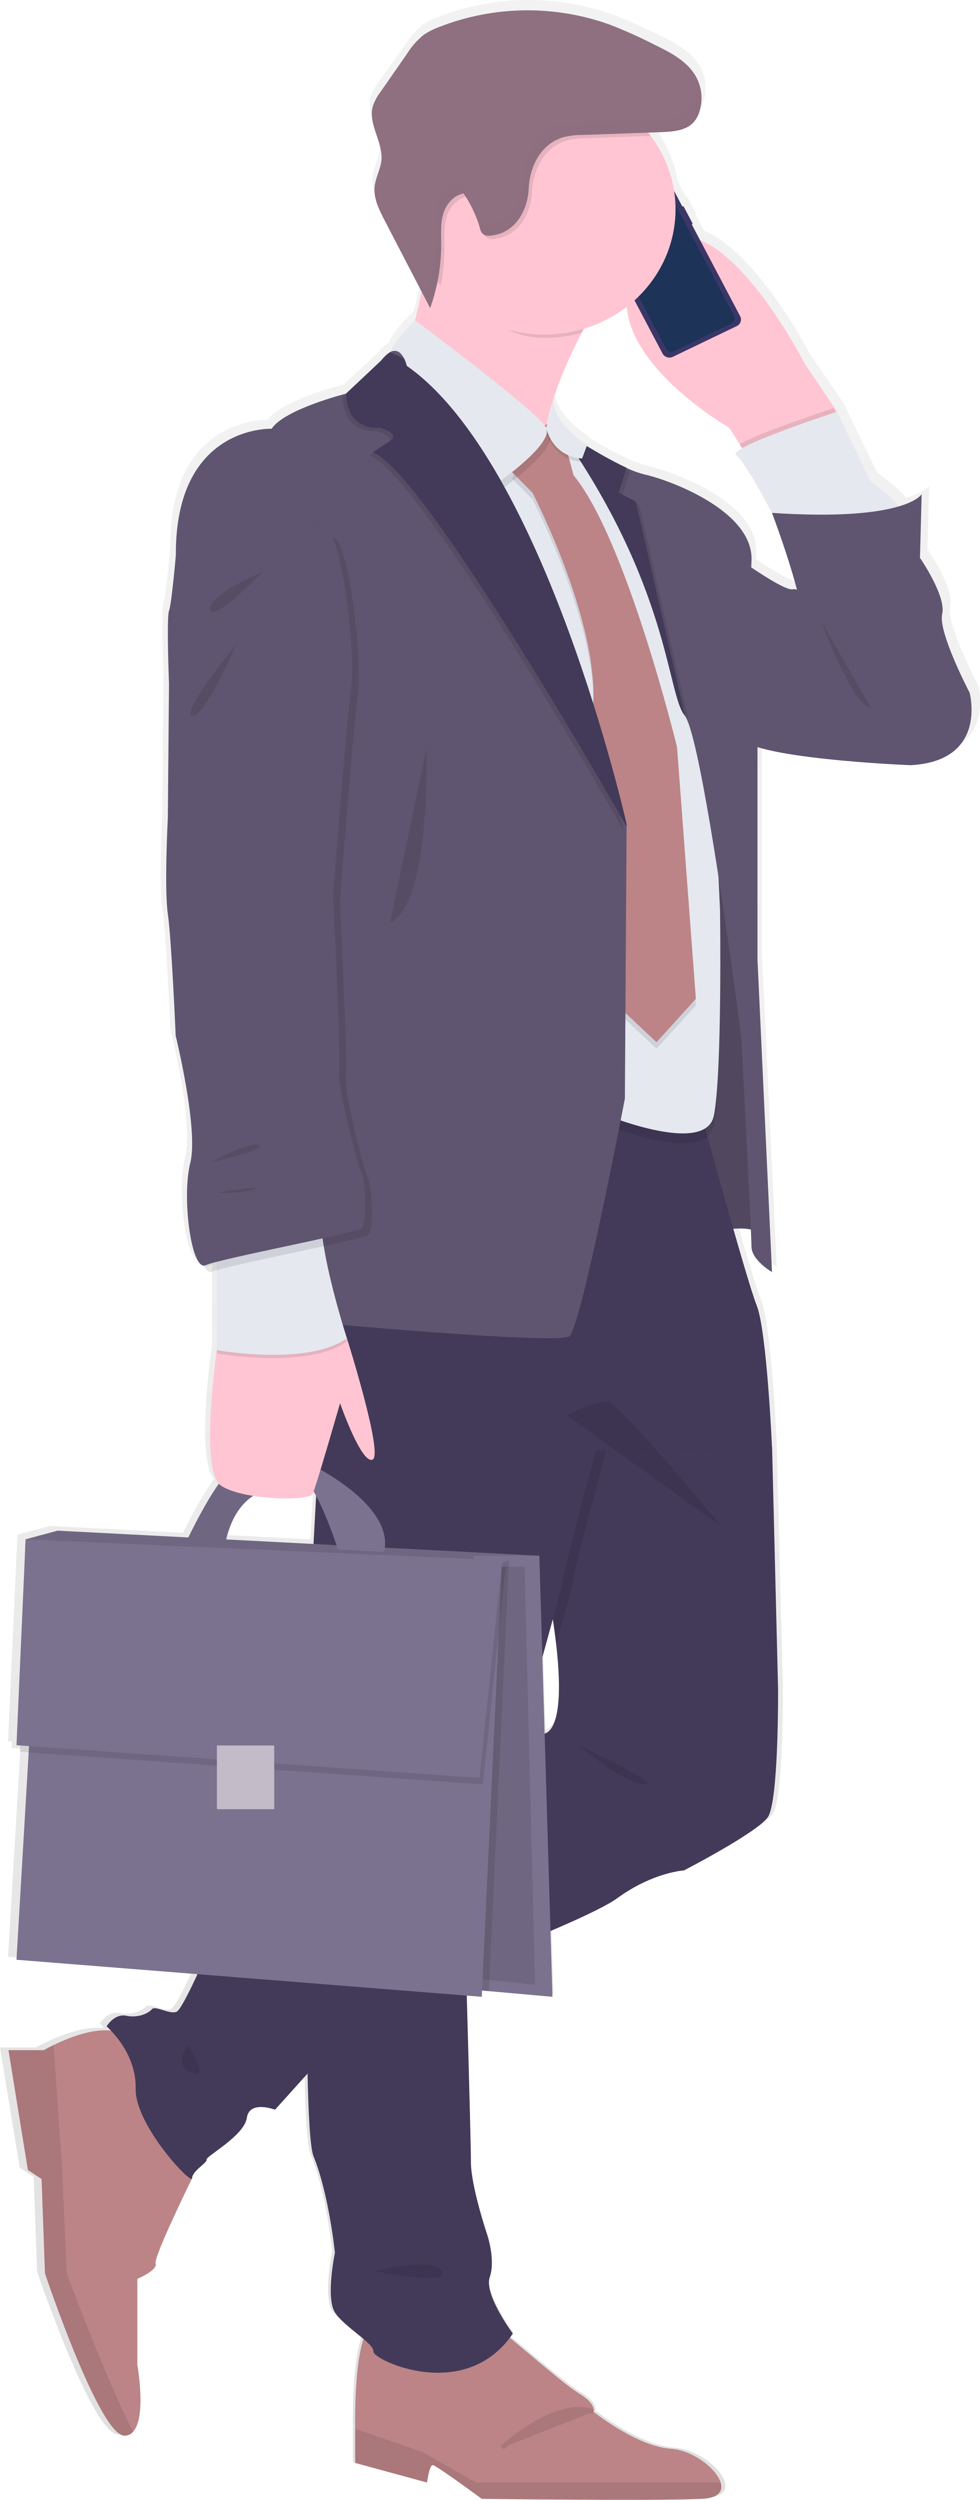 <svg width="209" height="533" viewBox="0 0 209 533" fill="none" xmlns="http://www.w3.org/2000/svg">
<g id="businessman">
<path id="Vector" d="M208.569 145.999C208.569 145.999 201.703 133.063 202.63 129.217C203.556 125.372 197.8 117.158 197.8 117.158L198.172 103.532C198.172 103.532 197.377 104.925 193.232 106.145C192.882 105.706 192.503 105.274 192.109 104.863C190.608 103.371 188.939 102.041 187.133 100.899L179.837 85.865L172.781 75.548C172.781 75.548 161.654 53.953 150.163 49.188L148.353 45.809C148.413 45.775 148.457 45.722 148.478 45.659C148.498 45.595 148.493 45.527 148.463 45.468L146.624 42.033C146.591 41.974 146.537 41.928 146.471 41.905C146.405 41.882 146.332 41.883 146.267 41.908L144.508 38.62C143.837 34.358 142.083 30.319 139.401 26.854C139.219 26.61 139.022 26.387 138.832 26.157L141.692 26.059C144.202 25.969 147.004 25.76 148.689 23.969C149.293 23.302 149.739 22.518 149.995 21.671C150.212 21.006 150.354 20.322 150.418 19.629C150.418 19.525 150.418 19.42 150.418 19.323C150.418 19.086 150.418 18.854 150.418 18.626C150.418 18.438 150.418 18.257 150.418 18.069C150.418 17.881 150.418 17.769 150.418 17.623C150.418 17.477 150.338 17.142 150.294 16.926C150.294 16.836 150.294 16.745 150.236 16.655C150.175 16.382 150.1 16.112 150.01 15.847C149.988 15.795 149.971 15.741 149.959 15.686C149.856 15.408 149.747 15.129 149.623 14.857C149.603 14.822 149.586 14.784 149.572 14.746C149.441 14.474 149.295 14.21 149.141 13.952L149.098 13.868C149.044 13.76 148.983 13.655 148.915 13.555C146.938 10.587 143.465 8.852 140.16 7.285C137.076 5.737 133.91 4.342 130.675 3.105C118.647 -1.202 105.36 -1.023 93.464 3.607C92.289 4.032 91.176 4.598 90.152 5.293C88.724 6.447 87.504 7.816 86.54 9.347L80.886 17.323C80.095 18.294 79.477 19.381 79.054 20.542C77.996 24.332 81.316 28.128 80.944 32.036C80.754 33.98 79.66 35.764 79.448 37.707C79.178 40.215 80.397 42.632 81.586 44.896L89.677 60.222C89.247 62.236 88.773 64.298 88.255 66.29C84.526 69.968 83.271 71.975 82.928 73.061L82.819 73.117C82.081 73.572 81.445 74.165 80.951 74.859L73.261 81.992C73.261 81.992 59.894 85.308 57.115 89.509C57.115 89.509 36.138 88.631 36.32 116.601C36.32 116.601 35.394 127.092 34.861 128.493C34.329 129.893 34.861 144.049 34.861 144.049L34.613 172.722C34.613 172.722 33.811 187.93 34.613 193.35C35.416 198.769 36.342 219.397 36.342 219.397C36.342 219.397 41.355 239.502 39.502 246.67C37.721 253.532 39.502 268.537 42.42 268.6C42.975 269.694 43.609 270.23 44.303 269.924C44.604 269.799 44.914 269.692 45.229 269.603V286.734C45.229 286.734 41.617 310.733 45.667 315.296C42.982 318.946 39.83 325.174 39.027 326.811L10.645 325.355L7.034 326.323L3.721 327.208L1.715 371.284L2.517 371.34L2.459 372.685L4.356 372.817L1.715 417.207L41.005 420.293C39.275 423.992 37.269 427.956 36.488 428.339C35.029 429.035 31.848 426.945 31.104 427.809C30.36 428.673 28.134 429.732 25.537 429.203C22.939 428.673 21.268 431.474 21.268 431.474C21.268 431.474 21.648 431.794 22.217 432.386C18 431.899 12.666 434.058 9.77 435.451C8.471 436.078 7.661 436.545 7.661 436.545H0L4.21 462.188L7.179 464.125L7.909 484.327C7.909 484.327 19.787 519.292 25.23 519.062C25.584 519.05 25.93 518.965 26.246 518.814C26.562 518.662 26.84 518.447 27.062 518.184C29.98 514.965 27.959 503.91 27.959 503.91V485.505C27.959 485.505 32.41 483.638 31.914 482.237C31.417 480.837 39.093 465.518 39.779 464.125C39.798 464.113 39.814 464.097 39.825 464.077C39.835 464.057 39.839 464.035 39.837 464.014C39.837 462.439 43.179 460.691 42.989 459.994C42.8 459.297 51.161 454.922 51.745 451.077C52.328 447.232 57.866 449.328 57.866 449.328L64.914 441.596C65.126 451.021 65.527 457.618 66.22 459.29C69.562 467.336 70.861 479.925 70.861 479.925C70.861 479.925 68.818 489.538 70.861 492.687C72.116 494.61 75.034 496.672 77.062 498.379C74.954 504.481 75.253 517.452 75.253 517.452V524.906L90.845 529.086C90.845 529.086 91.334 525.359 92.078 525.359C92.822 525.359 102.723 532.583 102.723 532.583C102.723 532.583 140.838 533.05 150.484 532.583C154.132 532.409 155.124 530.911 154.563 529.1C153.636 526.084 148.434 522.176 143.808 521.876C136.38 521.409 126.976 513.955 126.976 513.955C126.976 513.955 127.705 512.318 123.758 509.991C121.029 508.389 113.478 501.904 108.808 498.107C109.027 497.821 109.253 497.536 109.465 497.229C109.465 497.229 103.154 488.869 104.46 485.163C105.766 481.457 103.898 476.107 103.898 476.107C103.898 476.107 100.374 465.79 100.374 460.544C100.374 457.221 99.848 438.322 99.469 424.918L102.723 425.176L102.789 423.839L104.248 423.964L118.045 425.176L117.622 411.097C124.269 408.31 129.799 405.726 132.09 404.075C139.883 398.502 146.566 398.133 146.566 398.133C146.566 398.133 162.34 390.093 164.755 386.771C167.17 383.448 166.944 359.323 166.944 359.323L165.645 307.619V307.577C165.645 307.577 164.536 282.582 162.304 277.162C161.487 275.155 159.466 268.468 157.255 260.833C158.525 260.708 159.808 260.759 161.063 260.986C161.144 262.853 161.195 264.135 161.195 264.574C161.195 267.541 165.645 270.063 165.645 270.063L162.493 203.186V157.689C172.212 160.642 195.713 161.562 195.713 161.562C212.648 160.712 208.569 145.999 208.569 145.999ZM116.9 88.541H116.849C117.194 86.787 117.644 85.054 118.198 83.351L116.9 88.541ZM53.116 317.922C58.873 318.828 65.52 318.563 66.023 317.497C66.074 317.393 66.14 317.204 66.228 316.961C66.41 317.267 66.585 317.581 66.767 317.901L66.206 327.988V328.218L47.236 327.243C48.563 321.844 51.073 319.211 53.116 317.922ZM116.352 368.818L115.864 352.482C116.71 349.473 117.469 346.742 118.118 344.401C118.41 346.345 118.658 348.135 118.848 349.786C120.643 365.286 117.994 368.31 116.352 368.818ZM170.344 123.895C169.257 124.292 165.12 121.805 161.195 119.227C161.195 118.754 161.231 118.287 161.253 117.834C161.808 107.169 143.618 100.53 138.051 99.304C136.7 98.971 135.39 98.504 134.14 97.91C131.174 96.508 128.291 94.952 125.502 93.25L125.575 93.048C125.575 93.048 118.395 88.708 118.242 83.295C119.878 78.372 121.943 73.588 124.415 68.993C124.553 68.721 124.707 68.436 124.852 68.164C128.245 67.156 131.412 65.555 134.192 63.441C135.308 77.374 156.423 89.363 156.423 89.363L158.678 92.846L159.21 93.668C158.072 94.309 157.525 94.824 157.911 95.124C159.517 96.35 163.398 103.288 165.003 106.221C165.441 107.015 165.733 107.51 165.733 107.51C165.733 107.51 169.184 116.476 171.161 123.978C170.899 123.874 170.609 123.845 170.33 123.895H170.344Z" fill="url(#paint0_linear)"/>
<path id="Vector_2" d="M178.501 87.76L178.253 88.074L177.407 89.154L161.173 100.105L157.729 94.699L155.54 91.216C155.54 91.216 123.182 72.685 137.095 54.824C151.009 36.962 171.57 77.464 171.57 77.464L178.501 87.76Z" fill="#FFC5D3"/>
<path id="Vector_3" d="M145.851 44.125C145.783 43.994 145.616 43.942 145.479 44.007C145.342 44.073 145.287 44.232 145.356 44.363L147.161 47.785C147.23 47.916 147.397 47.968 147.533 47.902C147.67 47.837 147.725 47.677 147.656 47.547L145.851 44.125Z" fill="#3A3768"/>
<path id="Vector_4" d="M127.326 48.909L127.319 48.912C127.244 48.949 127.213 49.037 127.251 49.109L127.789 50.129C127.828 50.201 127.92 50.23 127.995 50.194L128.002 50.191C128.077 50.155 128.108 50.067 128.07 49.995L127.531 48.974C127.493 48.902 127.401 48.873 127.326 48.909Z" fill="#3A3768"/>
<path id="Vector_5" d="M128.799 51.325C128.756 51.243 128.651 51.21 128.564 51.251C128.478 51.293 128.443 51.393 128.486 51.476L129.507 53.411C129.551 53.493 129.656 53.526 129.742 53.485C129.829 53.443 129.863 53.343 129.82 53.261L128.799 51.325Z" fill="#3A3768"/>
<path id="Vector_6" d="M130.373 54.337C130.331 54.258 130.23 54.226 130.147 54.266C130.065 54.306 130.031 54.402 130.073 54.481L131.11 56.447C131.152 56.527 131.253 56.558 131.335 56.519C131.418 56.479 131.452 56.382 131.41 56.303L130.373 54.337Z" fill="#3A3768"/>
<path id="Vector_7" d="M140.19 37.405L126.557 43.961C125.751 44.348 125.427 45.286 125.833 46.056L141.303 75.386C141.709 76.156 142.691 76.466 143.497 76.078L157.13 69.523C157.936 69.135 158.261 68.197 157.855 67.427L142.384 38.097C141.978 37.328 140.996 37.018 140.19 37.405Z" fill="#3A3768"/>
<path id="Vector_8" d="M138.445 39.268C138.367 39.304 138.298 39.356 138.24 39.419C138.183 39.482 138.14 39.555 138.113 39.634C138.086 39.713 138.075 39.797 138.082 39.88C138.089 39.963 138.113 40.044 138.154 40.117L138.212 40.236C138.252 40.31 138.276 40.392 138.284 40.475C138.291 40.559 138.28 40.643 138.253 40.722C138.226 40.802 138.183 40.876 138.125 40.94C138.068 41.003 137.998 41.055 137.92 41.093L130.901 44.465C130.824 44.503 130.739 44.526 130.652 44.533C130.565 44.539 130.478 44.529 130.395 44.503C130.312 44.477 130.235 44.436 130.169 44.382C130.104 44.327 130.05 44.261 130.011 44.186L129.945 44.067C129.907 43.993 129.853 43.926 129.787 43.872C129.721 43.817 129.645 43.775 129.562 43.749C129.48 43.722 129.392 43.711 129.305 43.717C129.218 43.723 129.133 43.745 129.055 43.782L127.691 44.444C127.541 44.514 127.408 44.612 127.298 44.732C127.189 44.852 127.106 44.992 127.053 45.143C127.001 45.294 126.981 45.453 126.994 45.612C127.007 45.771 127.053 45.925 127.129 46.067L142.042 74.329C142.195 74.615 142.461 74.832 142.78 74.933C143.1 75.033 143.449 75.009 143.75 74.866L155.993 68.979C156.292 68.833 156.52 68.58 156.625 68.274C156.73 67.969 156.705 67.637 156.554 67.349L141.634 39.072C141.559 38.93 141.455 38.803 141.329 38.699C141.202 38.595 141.055 38.516 140.897 38.466C140.738 38.416 140.571 38.397 140.404 38.409C140.238 38.421 140.075 38.464 139.926 38.536L138.445 39.268Z" fill="#1D3357"/>
<path id="Vector_9" d="M134.367 41.408L132.522 42.295C132.393 42.357 132.341 42.508 132.406 42.632C132.471 42.756 132.629 42.806 132.759 42.743L134.603 41.856C134.733 41.794 134.785 41.643 134.72 41.519C134.654 41.395 134.496 41.346 134.367 41.408Z" fill="#E6E8EC"/>
<path id="Vector_10" d="M135.323 41.49C135.488 41.49 135.622 41.362 135.622 41.205C135.622 41.047 135.488 40.919 135.323 40.919C135.157 40.919 135.023 41.047 135.023 41.205C135.023 41.362 135.157 41.49 135.323 41.49Z" fill="#E6E8EC"/>
<path id="Vector_11" d="M148.952 147.671L144.392 264.511C144.392 264.511 159.714 259.635 162.085 263.292C164.456 266.949 159.531 204.774 159.531 204.774L148.952 147.671Z" fill="#5F5570"/>
<path id="Vector_12" opacity="0.15" d="M148.952 147.671L144.392 264.511C144.392 264.511 159.714 259.635 162.085 263.292C164.456 266.949 159.531 204.774 159.531 204.774L148.952 147.671Z" fill="black"/>
<path id="Vector_13" d="M149.681 532.792C140.196 533.259 102.745 532.792 102.745 532.792C102.745 532.792 93.012 525.596 92.282 525.596C91.553 525.596 91.071 529.309 91.071 529.309L75.749 525.129V517.703C75.749 517.703 75.26 496.56 79.879 495.641C84.497 494.721 104.934 495.641 104.934 495.641C105.663 495.411 119.526 507.95 123.415 510.27C127.304 512.59 126.574 514.22 126.574 514.22C126.574 514.22 135.819 521.646 143.115 522.113C147.66 522.406 152.775 526.293 153.687 529.309C154.242 531.128 153.257 532.618 149.681 532.792Z" fill="#BC8487"/>
<path id="Vector_14" opacity="0.1" d="M149.682 532.792C140.197 533.259 102.745 532.792 102.745 532.792C102.745 532.792 93.012 525.596 92.282 525.596C91.553 525.596 91.071 529.309 91.071 529.309L75.749 525.129V517.85L90.094 522.81L101.527 529.309H153.687C154.242 531.127 153.257 532.618 149.682 532.792Z" fill="black"/>
<g id="Vector_15" opacity="0.1">
<path d="M107.094 521.883C107.094 521.883 118.767 511.204 126.574 514.22L107.094 521.883Z" fill="black"/>
<path d="M107.094 521.883C107.094 521.883 118.767 511.204 126.574 514.22" stroke="black" stroke-miterlimit="10"/>
</g>
<path id="Vector_16" d="M33.183 482.635C33.672 484.028 29.294 485.888 29.294 485.888V504.23C29.294 504.23 31.279 515.244 28.412 518.456C28.196 518.716 27.924 518.929 27.614 519.079C27.304 519.23 26.964 519.314 26.617 519.327C21.268 519.556 9.595 484.725 9.595 484.725L8.865 464.599L5.947 462.669L1.81 437.124H9.354C9.354 437.124 10.149 436.657 11.426 436.03C15.074 434.253 22.713 431.153 26.865 434.107L40.968 464.446C40.968 464.446 32.702 481.241 33.183 482.635Z" fill="#BC8487"/>
<path id="Vector_17" opacity="0.1" d="M28.412 518.456C28.196 518.716 27.924 518.929 27.614 519.08C27.304 519.23 26.964 519.314 26.617 519.327C21.268 519.557 9.595 484.725 9.595 484.725L8.865 464.599L5.947 462.669L1.81 437.124H9.354C9.354 437.124 10.149 436.657 11.426 436.03L13.243 462.202L14.213 484.725C14.213 484.725 23.377 509.246 28.412 518.456Z" fill="black"/>
<path id="Vector_18" d="M163.727 387.488C161.355 390.797 145.851 398.808 145.851 398.808C145.851 398.808 139.284 399.157 131.623 404.73C127.662 407.614 113.894 413.333 101.527 418.189C89.977 422.724 79.638 426.5 79.638 426.5L67.731 439.736L58.661 449.816C58.661 449.816 53.189 447.726 52.642 451.558C52.095 455.389 43.887 459.743 44.069 460.44C44.252 461.136 40.968 462.878 40.968 464.445C40.968 466.013 28.747 453.125 28.93 445.288C29.112 437.451 22.728 432.052 22.728 432.052C22.728 432.052 24.369 429.265 26.923 429.788C29.477 430.31 31.666 429.265 32.395 428.395C33.125 427.524 36.226 429.614 37.685 428.917C39.144 428.22 44.981 414.462 44.981 414.462L67.723 399.895L112.96 370.943L115.047 369.605C115.047 369.605 121.066 372.239 118.622 350.664C118.147 346.484 117.352 341.406 116.141 335.219C108.662 297.079 135.476 292.725 135.476 292.725L159.006 300.213L164.661 308.573V308.615L165.937 360.124C165.937 360.124 166.098 384.179 163.727 387.488Z" fill="#433A59"/>
<path id="Vector_19" opacity="0.1" d="M101.344 411.87C101.344 411.87 101.417 414.343 101.527 418.189C89.977 422.724 79.638 426.5 79.638 426.5L67.731 439.736C67.534 428.764 67.578 414.511 67.731 399.902L112.967 370.95C107.371 390.755 101.344 411.87 101.344 411.87Z" fill="black"/>
<path id="Vector_20" opacity="0.1" d="M164.639 308.594V308.636L129.252 309.291C129.252 309.291 123.051 332.454 122.139 337.33C121.912 338.529 120.541 343.649 118.6 350.685C118.126 346.505 117.33 341.427 116.119 335.24C108.641 297.1 135.454 292.746 135.454 292.746L158.984 300.234L164.639 308.594Z" fill="black"/>
<path id="Vector_21" d="M71.43 245.374L66.87 328.971C66.87 328.971 63.587 451.753 66.87 459.764C70.153 467.776 71.43 480.315 71.43 480.315C71.43 480.315 69.424 489.894 71.43 493.029C73.436 496.163 79.821 499.647 79.638 501.388C79.456 503.13 99.156 512.534 109.37 497.557C109.37 497.557 103.168 489.197 104.445 485.54C105.722 481.882 103.898 476.483 103.898 476.483C103.898 476.483 100.432 466.208 100.432 460.962C100.432 455.717 99.156 411.85 99.156 411.85C99.156 411.85 119.038 342.186 119.95 337.309C120.862 332.433 127.063 309.27 127.063 309.27L164.639 308.573C164.639 308.573 163.544 283.669 161.356 278.27C159.167 272.871 148.405 233.337 148.405 233.337L71.43 245.374Z" fill="#433A59"/>
<path id="Vector_22" d="M8.719 327.327L5.458 328.218L5.326 331.297L103.11 332.503V331.29L8.719 327.327Z" fill="#7B728F"/>
<path id="Vector_23" d="M124.057 70.951C109.83 98.503 118.665 104.264 120.073 104.974C117.06 103.637 77.894 86.068 83.045 81.609C86.394 78.704 89.262 66.067 90.947 57.011C91.947 51.605 92.53 47.474 92.53 47.474L133.63 54.67C129.646 60.801 126.48 66.2 124.057 70.951Z" fill="#FFC5D3"/>
<path id="Vector_24" opacity="0.1" d="M178.283 88.074L177.436 89.154L161.173 100.105L157.729 94.699C162.742 91.912 177.772 87.036 177.772 87.036L178.283 88.074Z" fill="black"/>
<path id="Vector_25" d="M193.276 113.188C191.817 118.064 167.193 113.188 167.193 113.188L164.639 109.356C164.639 109.356 164.383 108.869 163.953 108.074C162.377 105.155 158.561 98.245 156.985 97.019C154.979 95.451 178.509 87.788 178.509 87.788L185.718 102.766C187.494 103.907 189.134 105.231 190.606 106.716C192.43 108.604 193.94 110.965 193.276 113.188Z" fill="#E5E8EF"/>
<path id="Vector_26" d="M152.418 115.431C152.418 115.431 167.01 126.424 169.199 125.63C171.388 124.835 206.774 147.65 206.774 147.65C206.774 147.65 210.787 162.28 194.188 163.15C194.188 163.15 158.984 161.757 157.525 156.881C156.066 152.004 152.418 115.431 152.418 115.431Z" fill="#5F5570"/>
<path id="Vector_27" opacity="0.1" d="M112.653 93.334L96.784 109.008L119.037 244.155L127.793 239.279C127.793 239.279 150.411 248.858 152.235 239.975C154.059 231.093 153.556 196.087 153.556 196.087L150.593 132.847C150.593 132.847 140.196 110.729 140.196 110.032C140.196 109.335 125.203 98.537 125.203 98.537L118.125 93.313L112.653 93.334Z" fill="black"/>
<path id="Vector_28" d="M112.653 91.244L96.784 106.918L119.037 242.065L127.793 237.189C127.793 237.189 150.411 246.768 152.235 237.885C154.059 229.003 153.556 193.997 153.556 193.997L150.593 130.757C150.593 130.757 140.196 108.639 140.196 107.942C140.196 107.245 125.203 96.447 125.203 96.447L118.125 91.223L112.653 91.244Z" fill="#E5E8EF"/>
<path id="Vector_29" opacity="0.1" d="M113.565 93.508L109.188 102.041L113.565 106.451C113.565 106.451 129.252 136.699 126.151 154.637L129.434 213.677L140.014 223.604L148.405 214.353L144.392 160.712C144.392 160.712 133.63 116.476 122.321 102.717L119.037 90.526L113.565 93.508Z" fill="black"/>
<path id="Vector_30" d="M113.565 92.115L109.188 100.648L113.565 105.058C113.565 105.058 129.252 135.306 126.151 153.244L129.434 212.284L140.014 222.211L148.405 212.96L144.392 159.319C144.392 159.319 133.63 115.083 122.321 101.324L119.037 89.133L113.565 92.115Z" fill="#BC8487"/>
<path id="Vector_31" opacity="0.1" d="M133.63 54.67C129.646 60.801 126.509 66.2 124.057 70.951C121.475 71.678 118.797 72.046 116.105 72.044C107.086 72.044 101.892 66.088 96.784 59.763C95.617 58.328 91.779 58.662 90.947 56.976C91.947 51.57 92.531 47.439 92.531 47.439L133.63 54.67Z" fill="black"/>
<path id="Vector_32" d="M144.071 44.636C144.07 38.276 141.693 32.126 137.366 27.291C133.04 22.456 127.048 19.255 120.469 18.262C113.89 17.27 107.156 18.552 101.479 21.878C95.802 25.203 91.555 30.354 89.501 36.404C87.447 42.453 87.722 49.004 90.276 54.877C92.83 60.75 97.496 65.56 103.434 68.441C109.371 71.323 116.191 72.086 122.665 70.594C129.14 69.102 134.844 65.453 138.752 60.303C142.21 55.746 144.071 50.263 144.071 44.636Z" fill="#FFC5D3"/>
<path id="Vector_33" opacity="0.1" d="M107.181 104.131L84.198 77.659C84.198 77.659 82.075 76.844 89.247 69.676C89.247 69.676 115.586 89.279 117.221 92.609C118.855 95.939 107.181 104.131 107.181 104.131Z" fill="black"/>
<path id="Vector_34" d="M106.451 102.738L83.468 76.266C83.468 76.266 81.345 75.451 88.517 68.282C88.517 68.282 114.857 87.886 116.491 91.216C118.125 94.546 106.451 102.738 106.451 102.738Z" fill="#E5E8EF"/>
<path id="Vector_35" d="M164.639 271.22C164.639 271.22 160.261 268.712 160.261 265.751C160.261 262.79 158.072 220.992 158.072 220.992C158.072 220.992 154.862 196.046 151.505 176.219C149.535 164.537 147.514 154.624 146.084 152.659L146.026 152.575C142.195 147.873 142.925 124.884 119.03 91.272C119.351 91.481 127.588 96.998 133.622 99.77C134.851 100.36 136.139 100.827 137.468 101.164C142.94 102.383 160.815 109.001 160.268 119.625C159.721 130.248 161.545 154.631 161.545 154.631V204.6L164.639 271.22Z" fill="#5F5570"/>
<path id="Vector_36" d="M164.639 109.356C164.639 109.356 172.3 129.559 171.205 134.609C170.111 139.66 188.899 159.514 188.899 159.514L206.774 147.671C206.774 147.671 200.025 134.783 200.937 130.952C201.849 127.12 196.195 118.935 196.195 118.935L196.559 105.364C196.559 105.364 193.276 111.251 164.639 109.356Z" fill="#5F5570"/>
<path id="Vector_37" opacity="0.1" d="M138.752 28.971L124.889 29.473C123.535 29.464 122.186 29.626 120.876 29.953C115.922 31.41 113.638 36.439 113.456 40.96C113.274 45.482 110.537 50.546 105.233 50.943C104.705 51.029 104.163 50.914 103.723 50.623C103.386 50.281 103.163 49.852 103.081 49.39C102.32 46.755 101.144 44.246 99.593 41.95C97.404 42.326 95.785 44.311 95.216 46.387C94.646 48.463 94.8 50.651 94.807 52.803C94.814 55.537 94.537 58.265 93.982 60.947C91.721 58.143 90.065 54.939 89.112 51.519C88.159 48.099 87.927 44.532 88.43 41.026C88.933 37.52 90.162 34.145 92.043 31.096C93.925 28.047 96.422 25.385 99.391 23.266C102.359 21.147 105.739 19.613 109.334 18.752C112.93 17.891 116.668 17.721 120.332 18.252C123.997 18.783 127.514 20.004 130.68 21.844C133.846 23.684 136.597 26.107 138.774 28.971H138.752Z" fill="black"/>
<path id="Vector_38" d="M120.154 29.257C121.464 28.929 122.813 28.768 124.167 28.776L140.999 28.177C143.465 28.087 146.216 27.878 147.872 26.129C148.467 25.461 148.905 24.68 149.156 23.837C149.59 22.491 149.717 21.071 149.53 19.674C149.342 18.277 148.844 16.934 148.069 15.735C146.121 12.775 142.707 11.054 139.452 9.466C136.424 7.921 133.314 6.526 130.135 5.286C118.328 1.004 105.255 1.184 93.581 5.787C92.428 6.21 91.335 6.769 90.327 7.452C88.92 8.603 87.722 9.969 86.781 11.493L81.243 19.462C80.479 20.435 79.89 21.523 79.5 22.681C78.456 26.463 81.689 30.246 81.353 34.14C81.163 36.077 80.091 37.853 79.894 39.79C79.631 42.291 80.828 44.667 82.002 46.945L91.735 65.691C93.307 61.32 94.103 56.728 94.092 52.107C94.092 49.954 93.902 47.767 94.501 45.691C95.099 43.615 96.689 41.629 98.878 41.253C100.433 43.549 101.611 46.058 102.373 48.693C102.454 49.156 102.677 49.585 103.015 49.926C103.455 50.218 103.998 50.333 104.526 50.247C109.859 49.849 112.551 44.834 112.748 40.264C112.945 35.694 115.2 30.713 120.154 29.257Z" fill="#8F7080"/>
<path id="Vector_39" d="M5.458 328.218L12.272 326.358L115.025 331.702L103.716 333.095L5.458 328.218Z" fill="#7B728F"/>
<path id="Vector_40" opacity="0.1" d="M5.458 328.218L12.272 326.358L115.025 331.702L103.716 333.095L5.458 328.218Z" fill="black"/>
<path id="Vector_41" d="M117.819 425.747L104.263 424.542L99.506 424.124V352.134L100.761 335.422L101.038 331.702H115.025L117.819 425.747Z" fill="#7B728F"/>
<path id="Vector_42" opacity="0.1" d="M114.113 423.191L103.3 422.048L99.506 421.651V353.395L100.505 337.553L100.724 334.021H111.88L114.113 423.191Z" fill="black"/>
<path id="Vector_43" d="M39.961 328.218C39.961 328.218 46.71 314.084 49.541 313.645C52.372 313.206 57.567 313.645 57.567 313.645L57.108 317.741C57.108 317.741 50.176 318.263 47.987 329.319L39.961 328.218Z" fill="#7B728F"/>
<path id="Vector_44" opacity="0.1" d="M39.961 328.218C39.961 328.218 46.71 314.084 49.541 313.645C52.372 313.206 57.567 313.645 57.567 313.645L57.108 317.741C57.108 317.741 50.176 318.263 47.987 329.319L39.961 328.218Z" fill="black"/>
<path id="Vector_45" d="M66.14 312.168C66.14 312.168 84.286 320.785 81.915 330.886L72.065 330.364C72.065 330.364 67.322 315.303 63.587 314.516C59.851 313.728 66.14 312.168 66.14 312.168Z" fill="#7B728F"/>
<path id="Vector_46" d="M133.63 175.711V176.219L133.265 234.228C133.265 234.228 123.963 282.993 121.409 284.908C118.855 286.824 62.857 281.599 62.857 281.599L37.503 118.412C37.32 90.547 57.932 91.418 57.932 91.418C60.668 87.238 73.801 83.929 73.801 83.929L81.097 77.137L81.331 76.823C81.816 76.133 82.441 75.543 83.17 75.089C84.673 74.26 85.628 75.353 86.176 76.433C86.422 76.94 86.613 77.47 86.745 78.014C116.302 98.712 133.63 175.711 133.63 175.711Z" fill="#5F5570"/>
<path id="Vector_47" opacity="0.1" d="M132.9 176.407V176.916C123.729 160.893 88.394 100.188 78.726 97.165L82.447 94.727C82.447 94.727 84.928 93.334 80.368 91.94C80.368 91.94 73.254 92.811 73.072 84.626L80.601 77.52L82.44 75.785L85.446 77.13C85.692 77.637 85.883 78.167 86.015 78.711C115.572 99.408 132.9 176.407 132.9 176.407Z" fill="black"/>
<path id="Vector_48" d="M133.63 175.711V176.219C124.458 160.197 89.123 99.492 79.456 96.468L83.177 94.03C83.177 94.03 85.657 92.637 81.097 91.244C81.097 91.244 73.983 92.114 73.801 83.929L81.331 76.823L83.169 75.089L86.175 76.433C86.422 76.94 86.612 77.47 86.745 78.014C116.301 98.712 133.63 175.711 133.63 175.711Z" fill="#433A59"/>
<path id="Vector_49" opacity="0.1" d="M146.821 153.328L146.763 153.244C142.932 148.542 143.662 125.553 119.767 91.94C120.088 92.149 128.326 97.667 134.359 100.439L132.674 105.748L136.322 107.608L146.821 153.328Z" fill="black"/>
<path id="Vector_50" d="M146.092 152.631L146.033 152.548C142.203 147.845 142.932 124.856 119.037 91.244C119.358 91.453 127.596 96.97 133.63 99.743L131.944 105.051L135.592 106.911L146.092 152.631Z" fill="#433A59"/>
<path id="Vector_51" opacity="0.1" d="M117.987 85.879L116.491 91.912C116.491 91.912 117.586 97.952 124.145 98.475L125.203 95.598C125.203 95.598 118.126 91.264 117.987 85.879Z" fill="black"/>
<path id="Vector_52" d="M117.987 85.183L116.491 91.216C116.491 91.216 117.586 97.256 124.145 97.778L125.203 94.901C125.203 94.901 118.126 90.568 117.987 85.183Z" fill="#E5E8EF"/>
<path id="Vector_53" opacity="0.1" d="M108.553 332.677L104.263 424.542L99.506 424.124V352.134L100.761 335.422L108.553 332.677Z" fill="black"/>
<path id="Vector_54" d="M6.435 368.156L3.517 417.847L102.745 425.747L107.094 332.677L6.435 368.156Z" fill="#7B728F"/>
<path id="Vector_55" opacity="0.1" d="M4.247 373.5L6.187 329.612L107.823 334.07L102.986 380.466L4.247 373.5Z" fill="black"/>
<path id="Vector_56" d="M3.517 372.106L5.458 328.218L107.094 332.677L102.256 379.073L3.517 372.106Z" fill="#7B728F"/>
<path id="Vector_57" d="M58.479 372.162H46.258V385.747H58.479V372.162Z" fill="#C3BBC8"/>
<path id="Vector_58" d="M48.082 283.167L46.258 287.869C46.258 287.869 42.427 313.645 47.17 316.78C51.913 319.914 65.958 320.089 66.687 318.521C67.417 316.954 72.524 299.19 72.524 299.19C72.524 299.19 77.084 312.251 79.456 311.206C81.827 310.162 73.983 285.333 73.983 285.333L48.082 283.167Z" fill="#FFC5D3"/>
<path id="Vector_59" opacity="0.1" d="M46.258 263.661V288.566C46.258 288.566 65.593 292.049 73.983 286.03C73.983 286.03 66.14 261.92 69.058 255.824C71.977 249.728 46.258 263.661 46.258 263.661Z" fill="black"/>
<path id="Vector_60" d="M46.258 262.964V287.869C46.258 287.869 65.593 291.352 73.983 285.334C73.983 285.334 66.14 261.223 69.058 255.127C71.977 249.032 46.258 262.964 46.258 262.964Z" fill="#E5E8EF"/>
<path id="Vector_61" opacity="0.1" d="M44.069 117.193L38.962 119.806C38.962 119.806 38.05 130.255 37.503 131.649C36.955 133.042 37.503 147.149 37.503 147.149L37.255 175.711C37.255 175.711 36.467 190.863 37.255 196.262C38.042 201.66 38.925 222.211 38.925 222.211C38.925 222.211 43.858 242.24 42.033 249.38C40.209 256.521 42.216 272.543 45.317 271.15C48.418 269.757 77.055 264.358 78.514 263.313C79.974 262.268 79.244 252.515 78.514 251.296C77.785 250.077 73.407 233.532 73.772 229.7C74.137 225.869 72.495 192.256 72.495 192.256C72.495 192.256 75.231 156.379 76.326 148.019C77.42 139.66 74.137 115.103 71.218 114.755C68.3 114.407 59.756 95.424 44.069 117.193Z" fill="black"/>
<path id="Vector_62" d="M42.61 115.8L37.503 118.412C37.503 118.412 36.591 128.862 36.043 130.255C35.496 131.649 36.043 145.755 36.043 145.755L35.795 174.317C35.795 174.317 35.007 189.469 35.795 194.868C36.583 200.267 37.466 220.818 37.466 220.818C37.466 220.818 42.398 240.846 40.574 247.987C38.75 255.127 40.757 271.15 43.858 269.757C46.959 268.363 75.596 262.964 77.055 261.919C78.514 260.875 77.785 251.122 77.055 249.902C76.326 248.683 71.948 232.138 72.313 228.307C72.678 224.475 71.036 190.863 71.036 190.863C71.036 190.863 73.772 154.986 74.866 146.626C75.961 138.267 72.678 113.71 69.759 113.362C66.841 113.013 58.297 94.03 42.61 115.8Z" fill="#5F5570"/>
<g id="Group" opacity="0.1">
<path id="Vector_63" opacity="0.1" d="M97.776 38.641C95.588 39.017 93.968 41.002 93.399 43.078C92.83 45.154 92.983 47.342 92.99 49.494C93.004 54.116 92.21 58.707 90.641 63.079L80.9 44.332C80.711 43.963 80.514 43.58 80.324 43.197C80.775 44.487 81.333 45.74 81.995 46.945L91.735 65.691C93.305 61.319 94.099 56.728 94.085 52.107C94.085 49.954 93.902 47.767 94.493 45.691C95.084 43.615 96.682 41.629 98.871 41.253C99.578 42.31 100.209 43.411 100.761 44.548C100.019 42.471 99.017 40.488 97.776 38.641Z" fill="black"/>
<path id="Vector_64" opacity="0.1" d="M148.244 16.035C148.672 17.749 148.612 19.541 148.069 21.225C147.815 22.068 147.375 22.849 146.778 23.517C145.122 25.265 142.4 25.474 139.905 25.565L123.08 26.164C121.723 26.155 120.372 26.317 119.06 26.645C114.113 28.101 111.822 33.13 111.639 37.651C111.457 42.173 108.721 47.237 103.417 47.634C102.889 47.72 102.347 47.605 101.906 47.314C102.074 47.767 102.235 48.226 102.373 48.707C102.448 49.17 102.67 49.6 103.008 49.94C103.448 50.231 103.99 50.346 104.518 50.261C109.859 49.863 112.544 44.848 112.741 40.278C112.938 35.708 115.214 30.727 120.161 29.271C121.474 28.943 122.825 28.782 124.181 28.79L141.006 28.191C143.473 28.101 146.223 27.892 147.88 26.143C148.476 25.476 148.917 24.694 149.171 23.851C149.585 22.557 149.716 21.196 149.556 19.851C149.397 18.507 148.95 17.208 148.244 16.035Z" fill="black"/>
</g>
<path id="Vector_65" opacity="0.1" d="M120.847 301.76C120.847 301.76 127.165 298.625 129.602 298.799C132.039 298.974 153.921 325.543 153.921 325.543L120.847 301.76Z" fill="black"/>
<path id="Vector_66" opacity="0.1" d="M56.035 121.944C56.035 121.944 44.485 126.654 44.792 129.907C45.098 133.16 56.035 121.944 56.035 121.944Z" fill="black"/>
<path id="Vector_67" opacity="0.1" d="M50.409 137.34C50.409 137.34 38.29 152.137 40.968 152.631C43.646 153.126 50.409 137.34 50.409 137.34Z" fill="black"/>
<path id="Vector_68" opacity="0.1" d="M90.947 159.514C90.947 159.514 92.056 192.604 83.169 196.784L90.947 159.514Z" fill="black"/>
<path id="Vector_69" opacity="0.1" d="M44.762 247.868C44.762 247.868 53.313 243.229 55.276 244.155C57.239 245.082 44.762 247.868 44.762 247.868Z" fill="black"/>
<path id="Vector_70" opacity="0.1" d="M46.258 254.284C46.258 254.284 51.657 254.654 54.218 253.588C56.779 252.522 46.258 254.284 46.258 254.284Z" fill="black"/>
<path id="Vector_71" opacity="0.1" d="M175.145 132.436C175.145 132.436 181.843 150.806 185.703 150.806L175.145 132.436Z" fill="black"/>
<path id="Vector_72" opacity="0.1" d="M79.901 484.265C79.901 484.265 92.465 481.011 94.318 484.265C96.171 487.518 79.901 484.265 79.901 484.265Z" fill="black"/>
<path id="Vector_73" opacity="0.1" d="M39.961 436.03C39.961 436.03 36.831 440.607 40.968 442C45.105 443.393 39.961 436.03 39.961 436.03Z" fill="black"/>
<path id="Vector_74" opacity="0.1" d="M123.415 372.162C123.415 372.162 132.9 380.229 137.38 380.466C141.86 380.703 123.415 372.162 123.415 372.162Z" fill="black"/>
</g>
<defs>
<linearGradient id="paint0_linear" x1="104.503" y1="532.792" x2="104.503" y2="-0.016" gradientUnits="userSpaceOnUse">
<stop stop-color="#808080" stop-opacity="0.25"/>
<stop offset="0.54" stop-color="#808080" stop-opacity="0.12"/>
<stop offset="1" stop-color="#808080" stop-opacity="0.1"/>
</linearGradient>
</defs>
</svg>
